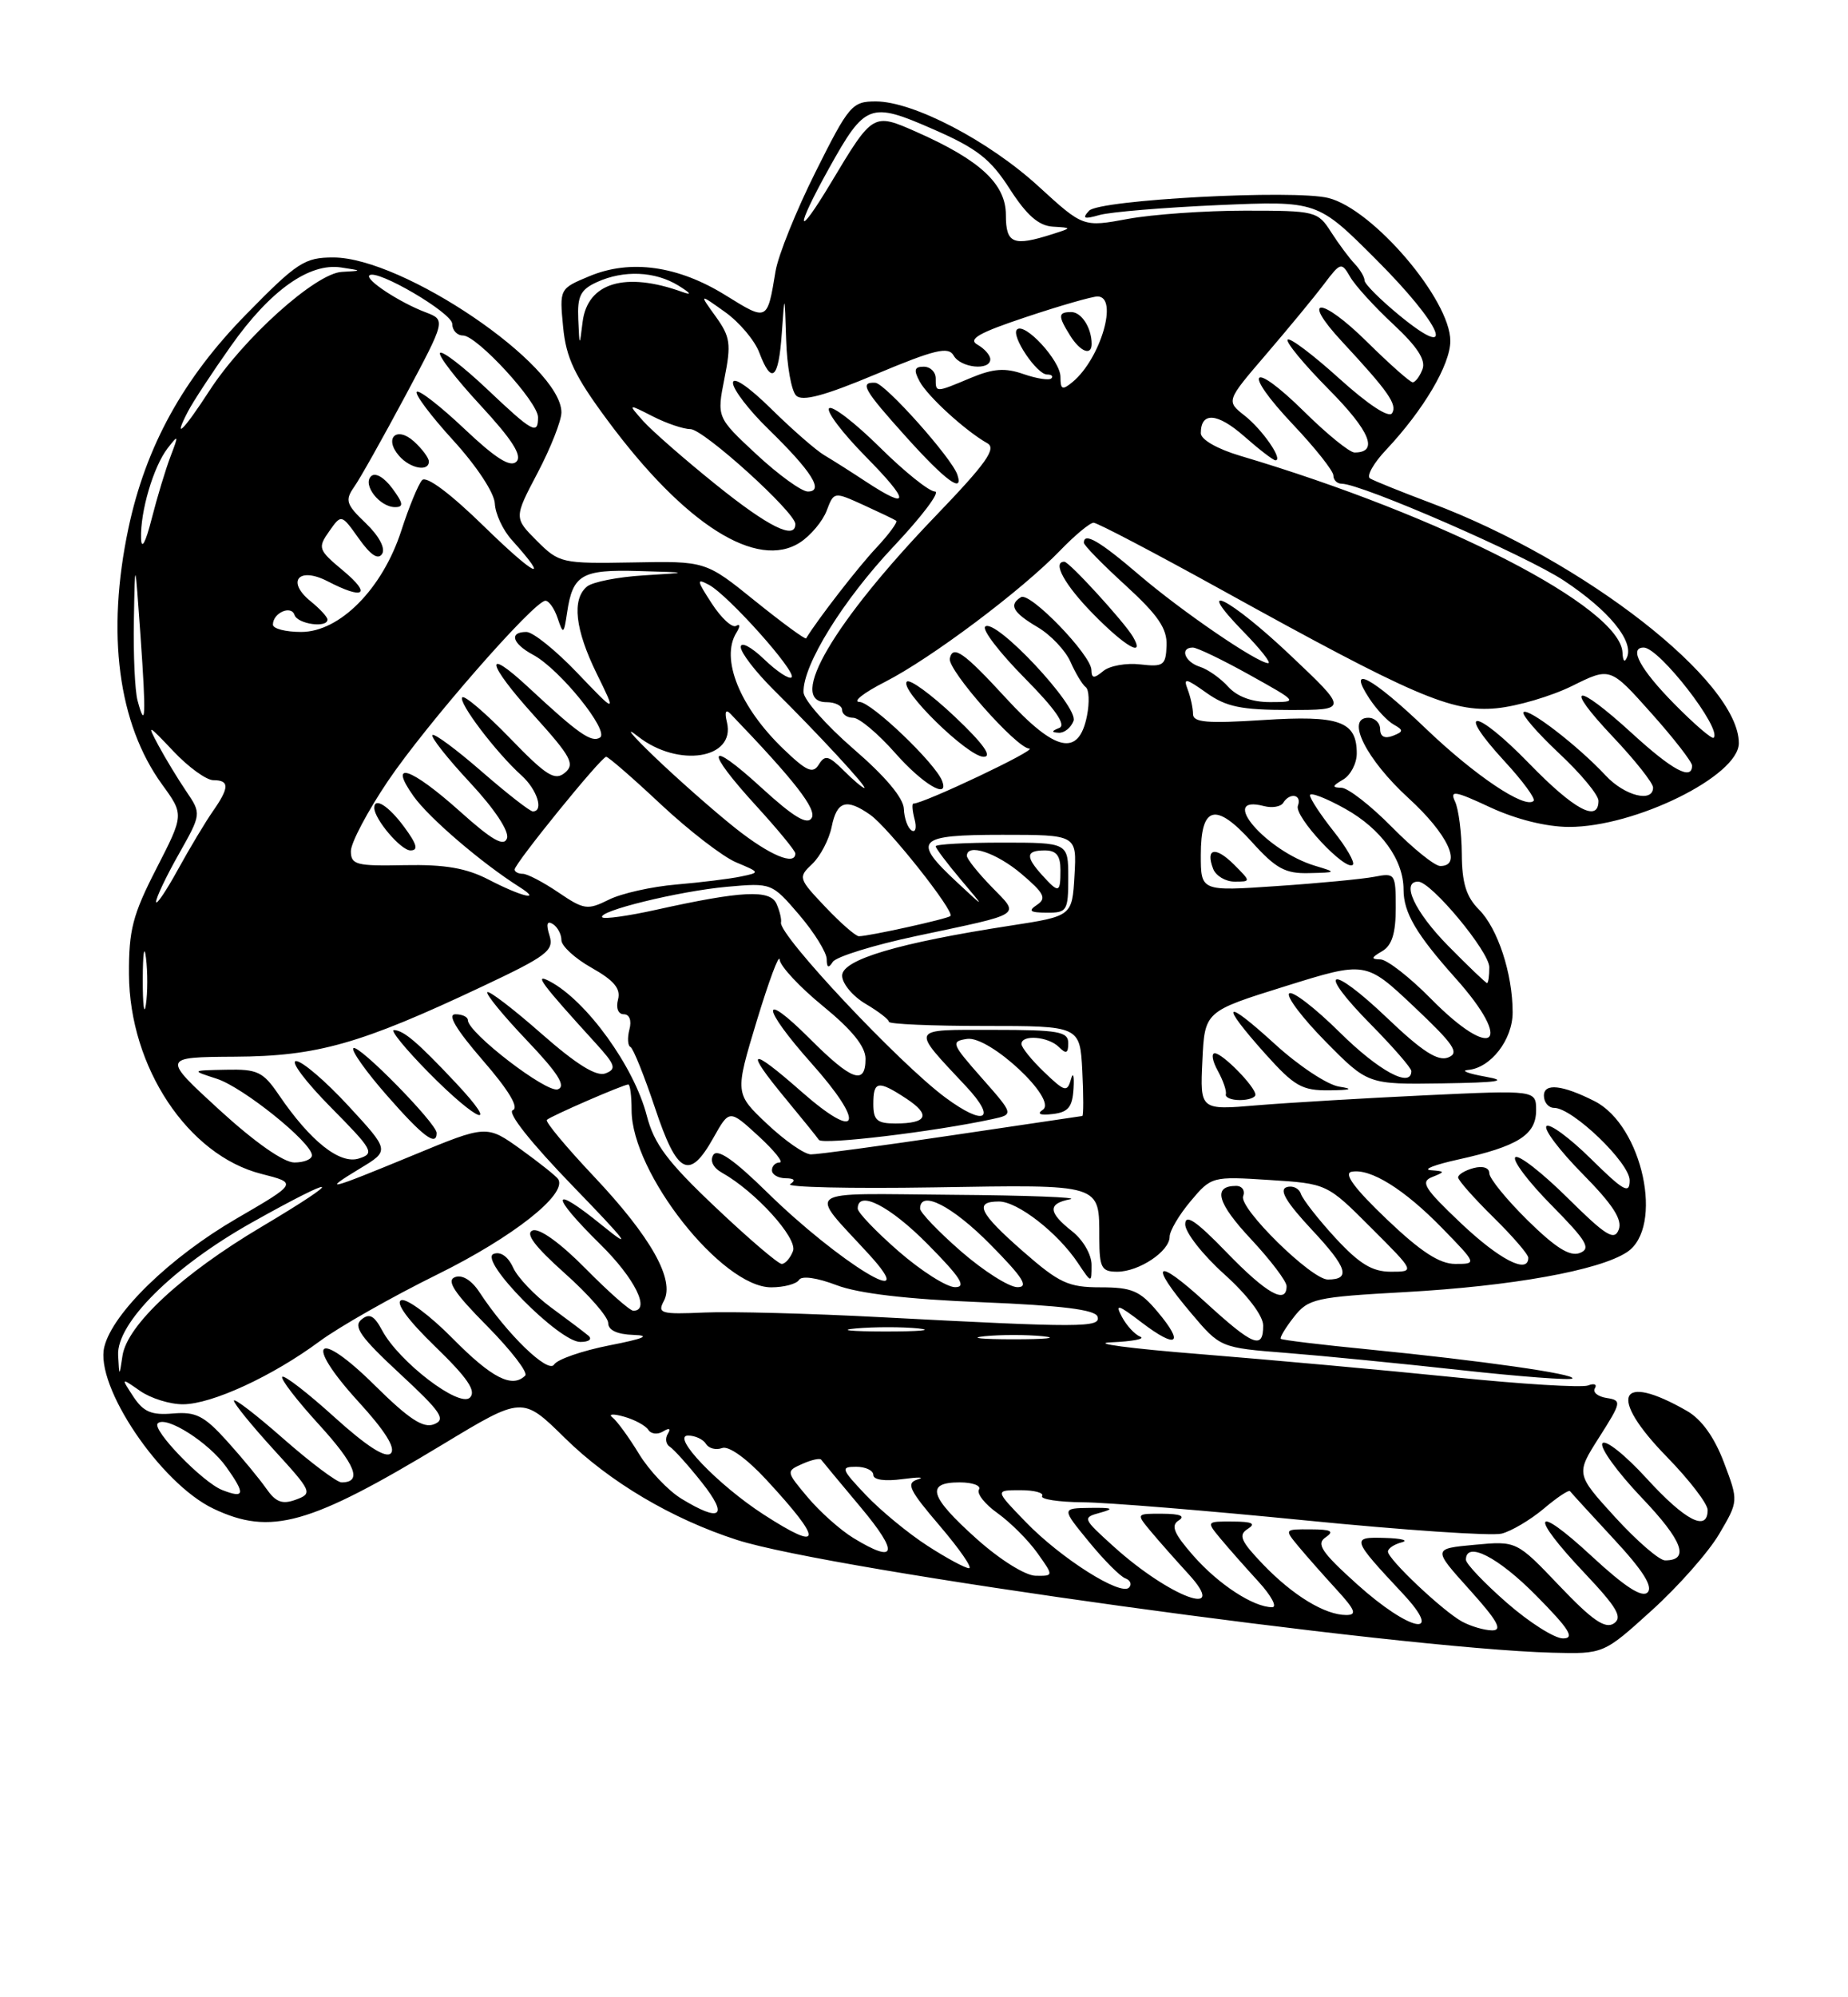 <?xml version="1.0" encoding="UTF-8" standalone="no"?>
<!DOCTYPE svg PUBLIC "-//W3C//DTD SVG 1.1//EN" "http://www.w3.org/Graphics/SVG/1.1/DTD/svg11.dtd" >
<svg xmlns="http://www.w3.org/2000/svg" xmlns:xlink="http://www.w3.org/1999/xlink" version="1.1" viewBox="0 0 237 256">
 <g >
 <path fill="currentColor"
d=" M 211.84 206.40 C 215.25 203.32 219.14 198.91 220.49 196.60 C 222.96 192.40 222.96 192.40 221.09 187.45 C 219.87 184.22 218.23 181.93 216.36 180.85 C 207.57 175.80 206.17 178.95 213.75 186.71 C 216.64 189.67 219.00 192.74 219.00 193.54 C 219.00 196.40 216.12 194.91 211.17 189.49 C 208.40 186.46 205.85 184.44 205.50 185.00 C 205.16 185.56 207.42 188.68 210.53 191.95 C 215.81 197.48 216.75 200.00 213.54 200.00 C 212.80 200.00 209.92 197.51 207.14 194.47 C 202.09 188.93 202.09 188.93 205.09 184.22 C 207.97 179.69 208.00 179.49 206.03 179.18 C 204.90 179.00 204.23 178.44 204.54 177.94 C 204.85 177.44 204.45 177.27 203.66 177.58 C 202.86 177.88 195.07 177.41 186.35 176.51 C 177.63 175.62 163.07 174.30 154.00 173.57 C 144.93 172.85 139.75 172.16 142.50 172.05 C 145.25 171.93 146.93 171.61 146.24 171.33 C 145.54 171.05 144.48 169.91 143.88 168.78 C 142.97 167.07 143.38 167.19 146.42 169.51 C 150.94 172.95 151.94 172.27 148.45 168.13 C 146.20 165.44 145.16 165.00 141.14 165.00 C 137.02 165.00 135.85 164.46 131.23 160.42 C 125.56 155.46 124.85 154.00 128.11 154.00 C 130.51 154.00 135.66 158.01 138.24 161.88 C 139.99 164.50 139.99 164.50 139.99 162.14 C 140.00 160.82 138.91 158.93 137.50 157.82 C 134.41 155.39 134.34 154.27 137.25 153.71 C 138.49 153.47 131.67 153.21 122.10 153.14 C 102.52 152.98 103.60 152.22 111.42 160.75 C 118.52 168.51 107.60 161.86 98.37 152.81 C 94.13 148.65 92.01 147.18 91.48 148.03 C 91.02 148.78 91.46 149.68 92.59 150.31 C 96.88 152.71 102.32 158.71 101.70 160.35 C 101.35 161.26 100.70 162.00 100.25 162.00 C 99.80 162.00 95.98 158.74 91.77 154.75 C 85.59 148.91 83.89 146.63 82.95 143.01 C 81.33 136.71 75.21 128.25 70.50 125.78 C 68.37 124.66 69.41 126.05 76.40 133.72 C 78.93 136.50 79.10 137.02 77.65 137.58 C 76.49 138.02 73.96 136.46 69.44 132.49 C 65.85 129.33 62.72 126.94 62.50 127.17 C 62.27 127.40 64.54 130.17 67.54 133.32 C 71.56 137.54 72.62 139.21 71.55 139.62 C 70.14 140.16 60.00 132.37 60.00 130.75 C 60.00 130.34 59.28 130.00 58.40 130.00 C 57.33 130.00 58.50 131.96 61.92 135.91 C 65.24 139.73 66.59 141.99 65.77 142.29 C 65.00 142.58 68.03 146.41 73.50 152.06 C 80.42 159.20 81.29 160.36 77.25 157.08 C 70.60 151.67 70.45 153.05 77.00 159.50 C 81.42 163.85 83.47 168.00 81.22 168.00 C 80.78 168.00 78.02 165.56 75.08 162.58 C 71.86 159.32 69.17 157.38 68.31 157.71 C 67.32 158.09 68.58 159.76 72.44 163.21 C 75.50 165.93 78.00 168.80 78.00 169.58 C 78.00 170.50 79.16 171.03 81.25 171.10 C 83.53 171.17 82.60 171.57 78.15 172.44 C 74.66 173.13 71.47 174.23 71.06 174.90 C 70.31 176.12 65.00 170.98 61.50 165.64 C 60.48 164.08 59.27 163.34 58.34 163.70 C 57.22 164.13 58.25 165.71 62.45 169.94 C 65.53 173.06 67.74 175.92 67.36 176.31 C 65.69 177.97 63.08 176.64 58.08 171.58 C 55.14 168.60 52.16 166.39 51.46 166.65 C 50.67 166.96 52.29 169.18 55.79 172.57 C 59.95 176.60 61.11 178.29 60.27 179.13 C 58.92 180.48 51.18 174.56 49.02 170.54 C 47.98 168.60 47.37 168.28 46.34 169.14 C 45.27 170.02 46.26 171.42 51.25 176.04 C 56.57 180.97 57.23 181.93 55.67 182.55 C 54.28 183.10 52.45 181.90 48.04 177.54 C 40.57 170.15 38.88 171.90 45.98 179.67 C 49.39 183.40 50.78 185.62 50.12 186.28 C 49.46 186.94 47.03 185.38 42.89 181.64 C 39.47 178.54 36.45 176.21 36.20 176.47 C 35.94 176.72 38.05 179.46 40.87 182.55 C 45.62 187.75 46.51 190.00 43.80 190.00 C 43.21 190.00 39.86 187.49 36.36 184.42 C 32.86 181.34 30.00 179.14 30.00 179.53 C 30.00 179.91 32.30 182.73 35.10 185.80 C 40.02 191.18 40.12 191.41 37.96 192.21 C 36.20 192.86 35.37 192.55 34.13 190.77 C 33.25 189.52 30.99 186.78 29.10 184.69 C 26.19 181.47 25.12 180.92 22.19 181.17 C 19.43 181.41 18.40 180.97 17.11 179.02 C 15.50 176.56 15.50 176.56 17.97 178.28 C 19.33 179.23 21.81 180.00 23.47 179.99 C 27.17 179.98 34.95 176.39 41.00 171.91 C 43.48 170.08 50.28 166.21 56.13 163.33 C 65.81 158.55 72.77 153.06 71.59 151.14 C 71.36 150.77 69.19 149.04 66.79 147.31 C 62.41 144.17 62.41 144.17 52.96 148.08 C 42.01 152.60 41.13 152.82 46.23 149.73 C 49.97 147.47 49.97 147.47 44.67 141.73 C 41.76 138.58 38.75 136.00 37.97 136.00 C 37.20 136.00 39.19 138.65 42.40 141.90 C 47.85 147.41 48.09 147.84 46.02 148.49 C 43.57 149.27 39.80 146.27 35.75 140.32 C 33.74 137.37 33.02 137.02 29.00 137.11 C 24.50 137.20 24.50 137.20 27.78 138.26 C 31.16 139.34 40.00 146.45 40.00 148.08 C 40.00 148.59 38.99 149.00 37.75 149.00 C 36.37 149.00 32.66 146.39 28.13 142.25 C 20.77 135.50 20.77 135.50 30.13 135.44 C 40.70 135.38 46.22 133.81 61.83 126.45 C 70.17 122.52 71.08 121.83 70.47 119.90 C 70.01 118.45 70.15 117.97 70.89 118.43 C 71.50 118.81 72.00 119.74 72.00 120.50 C 72.00 121.25 73.74 122.85 75.88 124.05 C 78.75 125.67 79.63 126.72 79.26 128.11 C 78.97 129.21 79.28 130.00 80.00 130.00 C 80.73 130.00 81.03 130.80 80.72 131.95 C 80.44 133.03 80.50 134.04 80.86 134.20 C 81.21 134.37 82.62 137.88 84.00 142.00 C 86.85 150.55 88.40 151.35 91.49 145.84 C 93.54 142.19 93.54 142.19 97.25 145.59 C 99.30 147.47 100.53 149.00 99.99 149.00 C 99.44 149.00 99.00 149.45 99.00 150.00 C 99.00 150.55 99.79 151.01 100.75 151.02 C 101.88 151.03 102.09 151.29 101.34 151.77 C 100.70 152.17 108.99 152.36 119.74 152.19 C 141.55 151.84 140.96 151.66 140.98 158.75 C 141.00 162.50 141.27 163.00 143.28 163.00 C 146.07 163.00 150.00 160.38 150.00 158.52 C 150.00 157.77 151.21 155.72 152.69 153.96 C 155.35 150.79 155.45 150.77 162.78 151.24 C 170.19 151.71 170.19 151.71 175.83 157.36 C 181.48 163.00 181.48 163.00 178.37 163.00 C 175.98 163.00 174.33 161.99 171.27 158.68 C 169.08 156.30 167.09 153.76 166.84 153.03 C 166.60 152.30 165.77 151.91 164.99 152.17 C 164.00 152.50 164.98 154.13 168.28 157.66 C 172.79 162.48 173.27 164.00 170.29 164.00 C 168.18 164.00 158.85 154.83 159.43 153.33 C 159.71 152.60 159.30 152.00 158.53 152.00 C 155.48 152.00 156.09 154.19 160.45 158.84 C 162.95 161.52 165.00 164.22 165.00 164.85 C 165.00 167.26 162.43 165.81 157.31 160.52 C 153.38 156.46 152.00 155.53 152.00 156.93 C 152.00 157.97 154.25 160.84 157.00 163.31 C 159.98 165.99 162.00 168.65 162.00 169.90 C 162.00 173.03 160.73 172.52 154.58 166.90 C 148.18 161.05 147.24 161.78 152.75 168.30 C 156.50 172.74 156.50 172.74 165.00 173.41 C 169.68 173.78 179.73 174.77 187.35 175.61 C 194.97 176.45 201.40 176.93 201.64 176.69 C 202.20 176.13 189.90 174.38 175.53 172.96 C 169.49 172.37 164.42 171.76 164.26 171.60 C 164.10 171.44 164.86 170.18 165.94 168.80 C 167.79 166.45 168.67 166.25 180.21 165.61 C 193.89 164.85 205.07 162.84 208.64 160.50 C 213.46 157.34 210.66 144.26 204.50 141.14 C 200.37 139.05 198.00 138.79 198.00 140.43 C 198.00 141.29 198.59 142.00 199.32 142.00 C 201.67 142.00 209.00 149.04 209.00 151.29 C 209.00 153.10 208.24 152.68 204.02 148.52 C 201.29 145.83 198.72 143.94 198.33 144.34 C 197.94 144.73 200.02 147.48 202.95 150.45 C 206.83 154.38 208.09 156.32 207.60 157.60 C 207.03 159.08 205.96 158.41 200.99 153.49 C 197.72 150.26 194.73 147.94 194.33 148.33 C 193.94 148.73 196.03 151.50 198.99 154.49 C 203.50 159.06 204.08 160.03 202.60 160.60 C 201.33 161.09 199.48 159.92 195.92 156.42 C 193.22 153.76 191.00 151.04 191.00 150.38 C 191.00 149.68 190.18 149.40 189.00 149.71 C 187.90 150.00 187.00 150.54 187.00 150.91 C 187.00 151.28 189.03 153.57 191.50 156.00 C 193.97 158.43 196.00 160.77 196.00 161.21 C 196.00 163.36 192.32 161.47 187.37 156.79 C 182.65 152.32 182.12 151.47 183.68 150.86 C 185.36 150.19 185.35 150.13 183.50 149.99 C 182.40 149.90 183.97 149.29 187.00 148.62 C 194.66 146.93 197.00 145.46 197.00 142.32 C 197.00 139.72 197.00 139.72 182.75 140.39 C 174.91 140.76 165.21 141.34 161.20 141.67 C 153.90 142.29 153.90 142.29 154.20 135.96 C 154.50 129.63 154.50 129.63 164.83 126.41 C 175.15 123.19 175.15 123.19 181.33 129.02 C 186.50 133.90 187.21 134.96 185.72 135.54 C 184.40 136.06 182.37 134.75 177.92 130.50 C 170.47 123.40 168.68 124.09 175.81 131.31 C 178.66 134.20 181.00 136.89 181.00 137.28 C 181.00 139.53 176.82 137.27 171.81 132.31 C 168.64 129.18 165.73 126.94 165.33 127.33 C 164.94 127.73 167.05 130.51 170.02 133.52 C 175.43 139.00 175.43 139.00 184.97 138.86 C 192.18 138.75 193.53 138.54 190.50 138.00 C 188.30 137.61 187.29 137.22 188.25 137.14 C 191.17 136.91 194.00 133.26 193.99 129.75 C 193.99 124.79 192.08 118.99 189.67 116.58 C 188.04 114.95 187.49 113.17 187.47 109.45 C 187.45 106.73 187.06 103.71 186.61 102.75 C 185.90 101.25 186.56 101.35 191.14 103.49 C 194.45 105.02 198.30 105.98 201.21 105.99 C 209.69 106.01 223.00 99.45 223.00 95.25 C 223.00 87.32 203.19 71.87 183.54 64.48 C 179.71 63.04 176.19 61.62 175.70 61.32 C 175.22 61.02 176.15 59.36 177.78 57.64 C 182.58 52.53 186.00 46.73 186.00 43.70 C 186.00 38.42 176.09 26.81 170.37 25.38 C 165.95 24.27 140.99 25.60 139.67 27.01 C 138.74 28.01 139.02 28.13 141.00 27.56 C 142.38 27.17 149.23 26.60 156.23 26.29 C 168.96 25.74 168.96 25.74 176.48 33.26 C 184.98 41.75 187.01 46.60 179.50 40.45 C 177.03 38.42 175.00 36.40 175.00 35.95 C 175.00 35.51 174.43 34.55 173.74 33.82 C 173.04 33.09 171.68 31.26 170.71 29.75 C 169.00 27.07 168.71 27.00 159.66 27.00 C 154.55 27.00 147.79 27.48 144.64 28.06 C 138.91 29.12 138.91 29.12 133.20 23.90 C 126.81 18.05 117.13 13.00 112.31 13.00 C 109.28 13.00 108.87 13.48 104.60 22.02 C 102.12 26.98 99.80 32.72 99.46 34.77 C 98.40 41.20 98.43 41.18 93.09 37.87 C 86.97 34.06 80.85 33.20 75.59 35.40 C 71.75 37.00 71.75 37.01 72.22 41.92 C 72.60 45.89 73.70 48.20 77.94 53.91 C 87.84 67.27 97.11 73.12 102.63 69.51 C 103.98 68.62 105.51 66.80 106.02 65.45 C 106.95 63.01 106.95 63.01 110.72 64.72 C 112.80 65.67 114.69 66.57 114.93 66.74 C 115.17 66.90 114.00 68.49 112.34 70.26 C 109.98 72.78 104.87 79.38 103.38 81.82 C 103.28 82.00 100.33 79.84 96.84 77.03 C 90.50 71.91 90.50 71.91 81.15 72.09 C 72.03 72.25 71.72 72.18 68.85 69.32 C 65.91 66.37 65.91 66.37 68.96 60.58 C 70.63 57.40 72.00 53.92 72.00 52.86 C 72.00 46.79 51.68 33.00 42.74 33.00 C 39.07 33.00 38.10 33.63 31.61 40.25 C 23.48 48.53 18.70 57.21 16.47 67.71 C 13.62 81.18 15.14 92.76 20.79 100.55 C 23.60 104.42 23.60 104.42 20.05 111.34 C 17.01 117.26 16.51 119.22 16.54 124.88 C 16.61 136.78 24.10 148.07 33.52 150.46 C 38.16 151.64 38.16 151.64 30.33 156.19 C 21.84 161.12 14.47 168.26 13.38 172.62 C 12.13 177.62 20.57 190.14 27.37 193.37 C 34.72 196.86 39.67 195.47 56.82 185.11 C 67.00 178.96 67.00 178.96 72.43 184.30 C 78.15 189.93 86.16 194.68 94.50 197.37 C 106.53 201.26 179.17 211.30 199.08 211.83 C 205.66 212.00 205.66 212.00 211.84 206.40 Z  M 75.45 171.19 C 74.93 170.75 72.78 169.13 70.68 167.59 C 68.58 166.05 66.39 163.75 65.81 162.48 C 65.16 161.05 64.19 160.37 63.30 160.72 C 61.32 161.48 71.69 172.00 74.42 172.00 C 75.54 172.00 75.99 171.65 75.45 171.19 Z  M 56.00 145.22 C 56.00 143.99 45.93 133.74 45.32 134.35 C 45.02 134.65 46.96 137.38 49.64 140.43 C 54.23 145.67 56.00 147.00 56.00 145.22 Z  M 58.45 138.79 C 53.58 133.61 51.78 132.07 50.53 132.03 C 50.00 132.01 52.01 134.47 55.00 137.50 C 61.32 143.90 64.30 145.02 58.45 138.79 Z  M 161.00 140.31 C 161.00 139.30 156.79 135.00 155.79 135.00 C 155.32 135.00 155.49 136.01 156.18 137.25 C 156.86 138.49 157.33 139.84 157.21 140.25 C 157.10 140.66 157.90 141.00 159.00 141.00 C 160.10 141.00 161.00 140.69 161.00 140.31 Z  M 171.76 139.28 C 170.25 139.06 166.54 136.60 163.51 133.83 C 156.95 127.84 156.33 128.43 162.25 135.05 C 166.01 139.24 166.97 139.79 170.50 139.75 C 173.27 139.72 173.66 139.57 171.76 139.28 Z  M 193.23 205.42 C 190.35 202.90 188.00 200.43 188.00 199.92 C 188.00 197.46 192.11 199.55 197.00 204.50 C 201.27 208.82 202.01 210.00 200.45 210.00 C 199.36 210.00 196.11 207.94 193.23 205.42 Z  M 187.50 207.84 C 185.01 206.47 178.00 199.85 178.00 198.87 C 178.00 198.47 178.79 197.94 179.75 197.69 C 180.71 197.44 179.76 197.18 177.63 197.12 C 173.24 196.98 173.30 197.20 179.90 204.25 C 185.37 210.10 180.80 209.15 174.00 203.02 C 169.47 198.94 168.77 197.88 170.00 197.05 C 171.16 196.26 170.72 196.03 168.10 196.02 C 164.69 196.00 164.69 196.00 166.56 198.25 C 167.59 199.49 169.78 201.96 171.42 203.75 C 173.82 206.37 174.06 207.00 172.65 207.00 C 169.93 207.00 165.83 204.51 162.01 200.54 C 159.12 197.53 158.78 196.75 160.01 195.97 C 161.11 195.28 160.61 195.03 158.10 195.02 C 154.69 195.00 154.69 195.00 156.56 197.25 C 157.59 198.49 159.78 200.96 161.42 202.75 C 163.05 204.54 163.83 206.00 163.15 206.00 C 160.75 206.00 156.27 203.07 153.06 199.42 C 150.55 196.56 150.12 195.54 151.16 194.88 C 152.05 194.32 151.35 194.03 149.10 194.02 C 145.69 194.00 145.69 194.00 147.56 196.25 C 148.59 197.49 150.78 199.96 152.42 201.75 C 157.77 207.60 150.05 204.75 142.81 198.21 C 138.82 194.60 138.78 194.52 141.12 193.88 C 142.97 193.37 142.69 193.23 139.81 193.27 C 136.13 193.32 136.13 193.32 139.64 197.60 C 141.56 199.95 143.67 202.07 144.32 202.30 C 144.97 202.54 145.18 203.07 144.80 203.48 C 143.75 204.61 136.05 199.74 131.55 195.08 C 127.59 191.00 127.59 191.00 130.86 191.00 C 132.65 191.00 133.91 191.34 133.65 191.75 C 133.40 192.16 135.74 192.52 138.85 192.55 C 141.96 192.57 154.80 193.62 167.40 194.87 C 179.99 196.12 191.32 196.89 192.57 196.57 C 193.82 196.26 196.25 194.82 197.97 193.38 C 199.68 191.93 201.20 190.92 201.35 191.13 C 201.50 191.33 204.03 194.10 206.98 197.28 C 210.70 201.28 212.02 203.38 211.30 204.10 C 210.58 204.82 208.38 203.39 204.13 199.46 C 196.66 192.54 196.02 194.03 203.21 201.62 C 207.42 206.08 208.13 207.31 206.96 208.09 C 205.85 208.81 204.18 207.66 200.00 203.27 C 194.50 197.50 194.50 197.50 189.11 198.00 C 183.73 198.50 183.73 198.50 188.46 203.75 C 192.08 207.77 192.75 208.99 191.34 208.97 C 190.33 208.95 188.60 208.44 187.50 207.84 Z  M 125.23 197.22 C 119.20 191.82 118.66 190.00 123.06 190.00 C 124.74 190.00 125.86 190.42 125.55 190.92 C 125.23 191.43 126.31 192.80 127.95 193.96 C 129.58 195.13 131.87 197.41 133.03 199.04 C 135.14 202.00 135.14 202.00 132.82 201.97 C 131.50 201.95 128.23 199.91 125.23 197.22 Z  M 118.95 198.13 C 116.50 196.55 112.95 193.63 111.05 191.63 C 107.87 188.27 107.77 188.00 109.80 188.00 C 111.01 188.00 112.00 188.47 112.00 189.05 C 112.00 189.68 113.49 189.89 115.75 189.58 C 117.81 189.31 118.69 189.32 117.70 189.62 C 116.16 190.09 116.57 190.95 120.53 195.58 C 123.07 198.56 124.76 201.00 124.27 201.00 C 123.79 201.00 121.39 199.71 118.95 198.13 Z  M 109.46 197.14 C 107.78 196.12 105.15 193.77 103.60 191.93 C 100.80 188.60 100.79 188.57 102.90 187.63 C 104.06 187.11 105.15 186.87 105.31 187.09 C 105.48 187.32 107.78 190.09 110.43 193.25 C 115.32 199.10 114.97 200.50 109.46 197.14 Z  M 97.95 194.13 C 92.08 190.34 86.01 184.00 88.24 184.00 C 89.15 184.00 90.18 184.48 90.54 185.07 C 90.91 185.66 91.83 185.89 92.61 185.60 C 93.44 185.28 95.74 186.92 98.26 189.64 C 105.62 197.59 105.52 199.02 97.95 194.13 Z  M 87.40 192.10 C 85.69 191.06 83.24 188.47 81.95 186.35 C 80.66 184.23 79.13 182.13 78.55 181.68 C 77.97 181.24 78.62 181.18 80.00 181.57 C 81.38 181.95 82.79 182.72 83.14 183.26 C 83.49 183.81 84.35 183.90 85.04 183.47 C 85.84 182.98 86.06 183.09 85.64 183.78 C 85.27 184.37 85.39 185.12 85.91 185.44 C 86.43 185.77 88.27 187.82 90.01 190.01 C 93.47 194.38 92.45 195.18 87.40 192.10 Z  M 28.50 190.98 C 25.99 190.00 19.43 183.23 20.23 182.44 C 21.28 181.39 26.79 184.89 29.03 188.04 C 31.50 191.51 31.39 192.11 28.50 190.98 Z  M 15.15 173.71 C 14.93 169.59 22.20 162.37 32.27 156.71 C 43.63 150.34 44.52 150.72 33.53 157.25 C 23.35 163.29 16.31 169.82 15.71 173.76 C 15.30 176.50 15.30 176.50 15.15 173.71 Z  M 126.25 171.27 C 128.31 171.06 131.69 171.06 133.75 171.27 C 135.81 171.49 134.12 171.66 130.00 171.66 C 125.88 171.66 124.19 171.49 126.25 171.27 Z  M 109.78 170.27 C 112.13 170.06 115.73 170.06 117.78 170.27 C 119.82 170.49 117.90 170.66 113.50 170.66 C 109.10 170.65 107.42 170.48 109.78 170.27 Z  M 113.00 168.83 C 103.92 168.35 93.73 168.08 90.35 168.23 C 84.74 168.48 84.28 168.34 85.14 166.74 C 86.58 164.05 83.50 158.56 76.15 150.77 C 72.61 147.02 69.90 143.77 70.13 143.54 C 70.61 143.06 79.96 139.00 80.58 139.00 C 80.81 139.00 81.00 140.49 81.00 142.30 C 81.00 150.33 92.57 165.00 98.90 165.00 C 100.54 165.00 102.15 164.57 102.47 164.05 C 102.81 163.49 104.76 163.76 107.28 164.72 C 110.08 165.79 116.35 166.53 125.92 166.91 C 136.13 167.33 140.46 167.86 140.75 168.75 C 141.23 170.18 138.67 170.18 113.00 168.83 Z  M 115.25 160.39 C 112.36 157.87 110.00 155.41 110.00 154.91 C 110.00 152.46 114.12 154.56 119.00 159.50 C 123.21 163.76 123.99 164.99 122.47 164.98 C 121.38 164.96 118.14 162.90 115.25 160.39 Z  M 123.25 160.39 C 120.36 157.87 118.00 155.41 118.00 154.91 C 118.00 152.46 122.12 154.56 127.00 159.50 C 131.21 163.76 131.99 164.99 130.47 164.98 C 129.38 164.96 126.14 162.90 123.25 160.39 Z  M 177.82 156.25 C 173.73 152.35 172.28 150.40 173.33 150.19 C 175.73 149.71 180.09 152.42 184.96 157.42 C 189.42 162.00 189.42 162.00 186.63 162.00 C 184.61 162.00 182.20 160.43 177.82 156.25 Z  M 98.37 144.05 C 94.24 140.15 94.24 140.15 97.06 130.82 C 98.62 125.70 99.93 122.17 99.99 123.00 C 100.05 123.83 102.55 126.51 105.55 128.96 C 109.27 132.00 111.00 134.14 111.00 135.71 C 111.00 139.15 109.23 138.51 103.86 133.14 C 97.45 126.73 97.61 129.04 104.07 136.29 C 111.09 144.16 110.23 146.47 102.75 139.89 C 96.11 134.05 95.41 134.37 100.75 140.82 C 102.81 143.31 104.73 145.68 105.02 146.10 C 105.47 146.77 119.84 145.05 127.26 143.44 C 130.03 142.84 130.03 142.84 125.91 138.17 C 122.02 133.76 121.91 133.48 124.02 133.16 C 126.89 132.73 135.67 140.92 133.74 142.24 C 132.94 142.78 133.39 142.98 135.00 142.79 C 137.00 142.56 137.54 141.90 137.68 139.50 C 137.78 137.85 137.62 137.33 137.34 138.35 C 136.86 140.03 136.55 139.94 133.91 137.41 C 132.31 135.88 131.00 134.26 131.00 133.81 C 131.00 132.57 134.45 132.85 135.80 134.20 C 136.73 135.13 137.00 135.02 137.00 133.70 C 137.00 132.22 135.77 132.00 127.38 132.00 C 116.57 132.00 116.75 131.61 123.90 139.25 C 127.90 143.53 126.30 144.41 121.26 140.69 C 115.35 136.33 99.83 119.82 100.16 118.24 C 100.25 117.83 99.99 116.76 99.59 115.85 C 98.77 113.99 95.14 114.17 84.10 116.62 C 80.58 117.40 77.50 117.83 77.25 117.58 C 76.48 116.81 87.11 114.21 93.24 113.66 C 98.95 113.15 98.99 113.17 102.49 117.25 C 104.42 119.51 106.01 122.07 106.02 122.93 C 106.03 124.04 106.25 124.15 106.80 123.29 C 107.22 122.63 112.05 121.13 117.53 119.97 C 131.47 117.01 130.82 117.44 127.17 113.67 C 125.42 111.87 124.00 110.09 124.00 109.70 C 124.00 108.04 127.77 109.28 131.00 112.01 C 133.91 114.48 134.25 115.14 133.00 115.97 C 131.82 116.76 132.08 116.97 134.25 116.98 C 136.84 117.00 137.00 116.75 137.00 112.50 C 137.00 108.00 137.00 108.00 128.50 108.00 C 123.83 108.00 120.00 108.21 120.00 108.47 C 120.00 108.72 121.44 110.63 123.20 112.72 C 126.40 116.50 126.40 116.50 122.70 113.05 C 116.92 107.67 117.56 107.00 128.55 107.00 C 138.10 107.00 138.10 107.00 137.80 112.21 C 137.50 117.42 137.50 117.42 129.60 118.64 C 115.23 120.85 108.00 123.00 108.00 125.05 C 108.00 126.06 109.35 127.68 111.00 128.66 C 112.65 129.63 114.00 130.67 114.00 130.97 C 114.00 131.26 119.51 131.50 126.25 131.50 C 138.50 131.50 138.50 131.50 138.80 137.25 C 138.96 140.41 138.96 143.02 138.80 143.04 C 138.63 143.07 131.07 144.18 122.00 145.53 C 112.92 146.88 104.83 147.97 104.00 147.96 C 103.17 147.96 100.64 146.19 98.37 144.05 Z  M 112.00 141.50 C 112.00 138.52 112.61 138.43 116.26 140.83 C 119.41 142.91 118.92 144.00 114.83 144.00 C 112.48 144.00 112.00 143.58 112.00 141.50 Z  M 183.50 128.00 C 180.79 125.25 177.88 122.99 177.04 122.97 C 175.79 122.94 175.83 122.75 177.25 121.92 C 178.51 121.19 179.00 119.63 179.00 116.37 C 179.00 111.97 178.92 111.86 176.25 112.38 C 174.74 112.67 169.11 113.21 163.75 113.57 C 154.00 114.24 154.00 114.24 154.00 109.59 C 154.00 103.26 155.90 102.77 160.55 107.92 C 163.63 111.33 164.83 111.99 167.87 111.91 C 171.43 111.83 171.45 111.81 168.68 110.98 C 162.37 109.09 156.07 101.74 162.11 103.32 C 163.15 103.59 164.25 103.40 164.56 102.91 C 165.42 101.52 167.00 101.83 166.45 103.28 C 165.93 104.63 172.58 111.75 173.50 110.84 C 173.79 110.55 172.67 108.60 171.01 106.52 C 169.36 104.43 168.00 102.37 168.00 101.93 C 168.00 101.50 170.04 102.28 172.53 103.67 C 177.14 106.25 180.00 110.21 180.00 114.02 C 180.00 116.97 181.62 119.73 186.65 125.36 C 194.26 133.86 191.53 136.15 183.50 128.00 Z  M 158.25 110.81 C 155.88 108.44 154.57 108.71 155.58 111.36 C 155.93 112.26 157.17 113.00 158.33 113.00 C 160.44 113.00 160.44 113.00 158.25 110.81 Z  M 18.31 125.50 C 18.32 122.20 18.50 120.97 18.72 122.77 C 18.95 124.57 18.94 127.27 18.71 128.77 C 18.49 130.27 18.30 128.80 18.31 125.50 Z  M 185.71 121.22 C 181.44 116.88 179.63 113.00 181.87 113.00 C 183.54 113.00 191.00 121.97 191.00 123.98 C 191.00 125.09 190.87 126.00 190.71 126.00 C 190.55 126.00 188.30 123.85 185.71 121.22 Z  M 105.85 116.25 C 102.38 112.59 102.34 112.46 104.18 110.72 C 105.21 109.74 106.33 107.60 106.66 105.97 C 107.32 102.67 108.55 102.29 111.61 104.44 C 113.93 106.07 122.49 116.86 121.89 117.41 C 121.48 117.78 111.44 120.00 110.15 120.00 C 109.74 120.00 107.80 118.31 105.85 116.25 Z  M 71.62 114.39 C 69.69 113.08 67.63 112.00 67.05 112.00 C 66.47 112.00 66.00 111.75 66.00 111.45 C 66.00 110.68 77.11 97.00 77.74 97.00 C 78.02 97.00 81.19 99.75 84.78 103.12 C 88.38 106.48 92.71 109.82 94.41 110.53 C 97.50 111.83 97.50 111.83 95.00 112.35 C 93.62 112.64 89.91 113.10 86.75 113.37 C 83.58 113.64 79.68 114.51 78.07 115.32 C 75.35 116.67 74.89 116.61 71.62 114.39 Z  M 20.02 115.58 C 20.01 115.08 21.31 112.33 22.92 109.49 C 25.84 104.31 25.84 104.31 23.87 101.40 C 22.79 99.81 21.19 97.16 20.31 95.53 C 18.82 92.75 18.94 92.80 22.23 96.28 C 24.16 98.33 26.47 100.00 27.37 100.00 C 29.44 100.00 29.43 100.94 27.30 103.98 C 26.37 105.31 24.35 108.67 22.82 111.45 C 21.29 114.23 20.03 116.09 20.02 115.58 Z  M 62.66 112.74 C 59.79 111.26 57.07 110.79 51.91 110.89 C 45.69 111.02 45.00 110.84 45.00 109.09 C 45.00 108.02 47.14 103.98 49.75 100.11 C 54.65 92.85 68.51 77.00 69.95 77.00 C 70.40 77.00 71.11 78.01 71.52 79.25 C 72.23 81.36 72.31 81.31 72.73 78.50 C 73.45 73.65 74.61 72.98 81.87 73.19 C 88.50 73.38 88.50 73.38 82.53 73.75 C 79.25 73.95 75.99 74.59 75.28 75.18 C 73.31 76.81 73.75 80.69 76.53 86.35 C 79.06 91.50 79.06 91.50 74.04 86.25 C 71.28 83.36 68.35 81.00 67.51 81.00 C 65.25 81.00 65.69 82.49 68.37 83.93 C 71.79 85.76 78.23 93.74 76.94 94.54 C 75.84 95.22 74.16 94.04 67.77 88.10 C 61.95 82.69 62.41 85.00 68.49 91.72 C 73.25 96.99 73.77 97.95 72.44 99.05 C 71.15 100.12 70.06 99.43 65.37 94.58 C 62.31 91.43 59.58 89.09 59.29 89.38 C 58.70 89.97 63.61 96.45 66.89 99.40 C 68.90 101.22 69.77 104.00 68.33 104.00 C 67.96 104.00 65.01 101.70 61.78 98.89 C 58.54 96.07 55.70 93.97 55.46 94.21 C 55.21 94.45 57.38 97.20 60.28 100.31 C 63.43 103.69 65.33 106.56 65.02 107.45 C 64.63 108.56 63.10 107.69 59.00 104.01 C 52.65 98.33 49.70 97.36 53.05 102.07 C 55.03 104.85 61.78 110.63 66.62 113.69 C 69.62 115.59 66.87 114.93 62.66 112.74 Z  M 51.84 106.00 C 49.85 103.30 48.00 102.12 48.00 103.54 C 48.00 104.99 51.41 109.00 52.64 109.00 C 53.69 109.00 53.47 108.21 51.84 106.00 Z  M 133.65 112.17 C 131.48 109.77 131.57 109.00 134.00 109.00 C 135.47 109.00 136.00 109.67 136.00 111.50 C 136.00 114.49 135.80 114.54 133.65 112.17 Z  M 178.50 106.00 C 175.79 103.25 172.88 100.99 172.04 100.97 C 170.79 100.94 170.83 100.75 172.25 99.92 C 173.21 99.36 174.00 97.85 174.00 96.57 C 174.00 92.44 171.79 91.65 161.97 92.29 C 154.81 92.75 153.00 92.60 153.00 91.52 C 153.00 90.77 152.69 89.36 152.32 88.38 C 151.73 86.85 152.06 86.91 154.72 88.80 C 157.25 90.60 159.18 91.00 165.35 91.00 C 172.90 91.00 172.90 91.00 165.50 84.00 C 157.69 76.60 152.84 74.18 159.50 81.00 C 161.65 83.20 163.07 85.00 162.65 85.00 C 161.27 85.00 151.55 78.36 146.06 73.66 C 141.00 69.33 139.00 68.17 139.00 69.57 C 139.00 69.89 141.41 72.35 144.36 75.04 C 148.52 78.85 149.69 80.56 149.61 82.74 C 149.51 85.29 149.21 85.50 146.24 85.16 C 144.44 84.95 142.30 85.33 141.49 86.01 C 140.29 87.00 140.00 86.97 139.97 85.87 C 139.94 83.95 132.09 75.83 130.94 76.54 C 129.34 77.52 129.88 78.50 133.06 80.38 C 134.75 81.37 136.65 83.38 137.29 84.84 C 137.94 86.31 138.81 87.75 139.24 88.07 C 139.67 88.38 139.74 90.04 139.40 91.76 C 138.34 97.04 135.36 96.39 129.03 89.50 C 123.62 83.61 122.19 82.60 121.81 84.41 C 121.51 85.87 130.34 95.87 132.00 95.95 C 133.21 96.01 118.47 103.00 117.14 103.00 C 116.94 103.00 117.00 103.90 117.29 105.00 C 117.58 106.10 117.41 106.75 116.91 106.44 C 116.41 106.13 115.97 104.90 115.92 103.69 C 115.88 102.29 113.54 99.51 109.47 96.00 C 105.97 92.97 103.07 89.70 103.05 88.72 C 102.95 85.25 108.11 76.92 114.64 70.00 C 118.27 66.15 120.64 63.00 119.90 63.00 C 119.16 63.00 115.97 60.44 112.81 57.31 C 109.64 54.18 106.73 51.94 106.33 52.33 C 105.94 52.73 108.05 55.51 111.02 58.52 C 116.73 64.31 116.75 65.47 111.08 61.75 C 109.20 60.51 106.79 58.98 105.72 58.35 C 104.65 57.72 101.58 55.04 98.89 52.39 C 96.00 49.55 94.00 48.19 94.00 49.08 C 94.00 49.91 96.06 52.59 98.58 55.04 C 104.09 60.41 105.73 63.00 103.60 63.00 C 102.80 63.00 99.84 60.86 97.03 58.25 C 91.92 53.50 91.92 53.50 92.91 48.50 C 93.79 44.07 93.66 43.17 91.78 40.56 C 89.66 37.62 89.66 37.62 92.98 39.99 C 94.81 41.29 96.79 43.63 97.37 45.18 C 98.96 49.37 99.85 48.62 100.26 42.75 C 100.63 37.50 100.63 37.50 100.82 43.55 C 100.92 46.88 101.49 50.09 102.10 50.70 C 102.89 51.49 105.71 50.74 112.34 47.96 C 119.89 44.80 121.63 44.38 122.30 45.57 C 123.19 47.16 127.00 47.55 127.00 46.05 C 127.00 45.53 126.26 44.69 125.36 44.18 C 124.09 43.47 125.54 42.65 131.61 40.63 C 135.95 39.18 140.07 38.00 140.75 38.00 C 143.48 38.00 141.16 45.96 137.57 48.95 C 136.24 50.05 136.00 49.95 136.00 48.30 C 136.00 46.23 131.41 41.25 130.42 42.24 C 129.63 43.03 132.96 48.00 134.28 48.00 C 134.86 48.00 135.11 48.23 134.83 48.50 C 134.55 48.78 132.95 48.53 131.27 47.95 C 128.90 47.12 127.39 47.23 124.49 48.44 C 119.93 50.35 120.00 50.35 120.00 48.50 C 120.00 47.67 119.31 47.00 118.46 47.00 C 117.27 47.00 117.15 47.42 117.94 48.89 C 118.97 50.81 123.84 55.25 126.62 56.81 C 127.83 57.48 126.48 59.38 120.04 66.08 C 106.92 79.71 100.88 90.00 106.00 90.00 C 107.10 90.00 108.00 90.45 108.00 91.00 C 108.00 91.55 108.64 92.00 109.42 92.00 C 110.19 92.00 112.61 94.03 114.79 96.50 C 118.30 100.49 121.75 102.55 120.83 100.11 C 119.99 97.85 111.77 90.00 110.23 89.97 C 109.28 89.96 110.75 88.80 113.50 87.40 C 119.37 84.41 131.04 75.66 135.95 70.57 C 137.84 68.61 139.78 67.00 140.25 67.00 C 140.72 67.00 148.08 70.86 156.62 75.58 C 181.27 89.21 186.19 91.33 191.92 90.78 C 194.60 90.52 198.97 89.23 201.64 87.91 C 206.50 85.50 206.50 85.50 211.75 91.38 C 214.64 94.61 217.00 97.65 217.00 98.13 C 217.00 100.08 214.49 98.74 209.31 94.00 C 202.01 87.33 200.40 87.62 206.85 94.44 C 209.68 97.43 212.00 100.36 212.00 100.94 C 212.00 102.93 208.35 102.01 205.92 99.40 C 202.39 95.61 195.99 90.68 195.39 91.28 C 195.10 91.56 197.15 93.93 199.93 96.54 C 202.72 99.14 205.00 101.89 205.00 102.64 C 205.00 105.48 201.87 103.79 196.06 97.81 C 189.21 90.77 186.48 90.54 192.94 97.56 C 195.27 100.08 196.96 102.38 196.68 102.65 C 195.60 103.74 189.16 99.42 182.85 93.38 C 175.96 86.78 172.65 85.02 175.61 89.52 C 176.52 90.91 177.93 92.42 178.74 92.87 C 180.02 93.59 180.00 93.78 178.61 94.32 C 177.58 94.71 177.00 94.41 177.00 93.47 C 177.00 92.66 176.32 92.00 175.48 92.00 C 172.53 92.00 175.21 97.34 180.66 102.32 C 185.69 106.91 187.59 111.00 184.71 111.00 C 184.00 111.00 181.21 108.75 178.50 106.00 Z  M 122.43 91.84 C 119.43 89.01 116.67 86.99 116.30 87.37 C 115.30 88.37 124.13 97.00 126.15 97.00 C 127.31 97.00 126.09 95.30 122.43 91.84 Z  M 137.68 92.40 C 138.37 90.59 127.58 79.09 126.34 80.32 C 125.94 80.72 128.22 83.69 131.41 86.91 C 135.34 90.88 136.77 92.94 135.85 93.30 C 134.83 93.71 134.81 93.86 135.78 93.92 C 136.49 93.96 137.34 93.28 137.68 92.40 Z  M 145.30 81.62 C 144.21 79.75 137.13 72.00 136.50 72.00 C 134.90 72.00 136.54 74.98 140.21 78.71 C 144.32 82.90 146.90 84.37 145.30 81.62 Z  M 122.78 60.85 C 122.07 58.70 113.51 49.12 112.25 49.06 C 110.19 48.96 110.76 49.95 116.25 56.05 C 121.26 61.61 123.61 63.34 122.78 60.85 Z  M 140.00 44.08 C 140.00 42.03 138.70 40.00 137.39 40.00 C 135.68 40.00 135.66 40.48 137.24 43.01 C 138.54 45.09 140.00 45.66 140.00 44.08 Z  M 94.34 106.17 C 91.68 104.06 87.03 99.97 84.00 97.07 C 80.97 94.17 80.00 92.96 81.83 94.40 C 86.99 98.44 94.35 97.27 93.23 92.59 C 92.90 91.24 93.07 90.85 93.69 91.50 C 101.92 100.06 104.78 103.74 104.09 104.85 C 103.52 105.78 101.75 104.71 97.65 100.96 C 90.66 94.57 90.27 95.95 97.00 103.31 C 99.75 106.32 102.00 109.05 102.00 109.39 C 102.00 111.01 98.71 109.63 94.34 106.17 Z  M 108.19 98.75 C 106.27 96.84 105.80 96.72 105.01 97.99 C 104.25 99.22 103.46 98.87 100.46 95.99 C 94.87 90.62 92.37 84.42 94.44 81.10 C 94.95 80.27 94.93 79.91 94.40 80.22 C 93.91 80.52 92.50 79.23 91.29 77.36 C 89.34 74.37 89.29 74.09 90.92 74.96 C 93.39 76.28 102.20 86.13 101.52 86.82 C 101.22 87.11 99.63 86.07 97.99 84.49 C 96.33 82.90 95.00 82.21 95.00 82.93 C 95.00 83.65 96.88 86.09 99.17 88.37 C 104.94 94.08 111.34 101.00 110.85 101.00 C 110.63 101.00 109.43 99.99 108.19 98.75 Z  M 214.69 90.19 C 210.36 85.79 208.85 83.00 210.80 83.00 C 212.80 83.00 220.89 93.44 219.77 94.56 C 219.56 94.78 217.27 92.81 214.69 90.19 Z  M 17.64 89.79 C 17.30 88.53 17.09 83.90 17.17 79.50 C 17.31 71.50 17.31 71.50 18.02 81.50 C 18.75 91.91 18.67 93.65 17.64 89.79 Z  M 157.52 88.03 C 156.54 86.94 154.90 85.78 153.87 85.46 C 151.93 84.84 151.26 83.00 152.98 83.00 C 153.52 83.00 156.79 84.57 160.23 86.49 C 166.50 89.98 166.50 89.98 162.90 89.99 C 160.58 90.00 158.68 89.30 157.52 88.03 Z  M 208.08 83.65 C 207.83 77.85 185.12 66.16 159.08 58.43 C 156.11 57.55 154.00 56.34 154.00 55.52 C 154.00 52.75 156.12 52.90 159.56 55.92 C 161.49 57.62 163.29 59.00 163.57 59.00 C 164.62 59.00 161.91 55.07 159.63 53.28 C 157.24 51.40 157.24 51.40 162.40 45.39 C 165.23 42.09 168.56 38.06 169.78 36.44 C 171.93 33.60 172.04 33.57 173.16 35.50 C 173.79 36.60 176.28 39.33 178.69 41.57 C 181.75 44.42 182.88 46.15 182.43 47.32 C 182.08 48.25 181.51 49.00 181.17 49.00 C 180.84 49.00 178.20 46.66 175.31 43.81 C 169.42 37.99 166.70 37.96 172.10 43.77 C 178.05 50.18 179.22 51.84 178.53 52.96 C 178.12 53.61 175.47 51.87 171.76 48.52 C 168.41 45.49 165.43 43.24 165.14 43.53 C 164.85 43.82 167.23 46.70 170.43 49.93 C 175.73 55.28 176.84 58.00 173.72 58.00 C 173.08 58.00 170.20 55.66 167.31 52.81 C 160.42 46.01 159.18 47.38 165.84 54.43 C 168.68 57.43 171.00 60.36 171.00 60.94 C 171.00 61.52 171.48 62.00 172.06 62.00 C 174.60 62.00 195.75 71.21 200.60 74.44 C 206.29 78.21 209.52 82.12 208.67 84.22 C 208.36 84.99 208.13 84.76 208.08 83.65 Z  M 35.00 80.06 C 35.00 78.56 37.34 77.52 37.77 78.82 C 38.17 80.00 42.00 80.53 42.00 79.41 C 42.00 79.09 41.03 78.03 39.84 77.07 C 36.68 74.51 38.30 72.59 42.01 74.50 C 46.66 76.91 47.70 76.23 44.04 73.17 C 40.81 70.48 40.72 70.23 42.21 68.11 C 43.78 65.88 43.78 65.88 46.02 69.03 C 47.55 71.18 48.51 71.80 49.01 70.98 C 49.45 70.27 48.60 68.68 46.91 67.06 C 44.39 64.66 44.22 64.13 45.41 62.42 C 46.16 61.37 49.10 56.12 51.97 50.76 C 57.17 41.02 57.17 41.02 54.59 40.03 C 51.25 38.77 46.81 35.85 47.37 35.30 C 48.26 34.40 58.00 40.10 58.00 41.52 C 58.00 42.33 58.62 43.00 59.37 43.00 C 61.17 43.00 69.00 51.52 69.00 53.48 C 69.00 55.79 68.32 55.42 62.43 49.84 C 59.43 47.01 56.73 44.93 56.44 45.23 C 56.14 45.53 58.46 48.54 61.60 51.93 C 65.68 56.34 67.00 58.40 66.23 59.17 C 65.45 59.95 63.56 58.75 59.56 54.97 C 56.49 52.07 53.74 49.93 53.45 50.22 C 53.16 50.51 55.27 53.32 58.14 56.46 C 61.13 59.74 63.40 63.18 63.46 64.54 C 63.52 65.84 64.49 67.94 65.63 69.20 C 70.74 74.87 68.62 73.86 62.15 67.54 C 57.75 63.24 54.68 60.95 54.13 61.54 C 53.65 62.07 52.45 64.97 51.47 68.00 C 49.06 75.46 43.58 81.00 38.62 81.00 C 36.63 81.00 35.00 80.58 35.00 80.06 Z  M 50.30 62.58 C 49.25 61.17 48.12 60.52 47.59 61.04 C 46.46 62.13 48.69 65.00 50.67 65.00 C 51.80 65.00 51.72 64.50 50.30 62.58 Z  M 55.00 59.15 C 55.00 58.69 54.14 57.54 53.10 56.59 C 50.85 54.55 49.19 56.17 51.20 58.45 C 52.62 60.06 55.00 60.50 55.00 59.15 Z  M 18.09 69.00 C 17.98 65.55 19.68 59.80 21.50 57.45 C 22.90 55.65 22.93 55.73 21.87 58.50 C 21.24 60.15 20.15 63.75 19.45 66.50 C 18.66 69.59 18.14 70.54 18.09 69.00 Z  M 91.81 62.11 C 87.79 58.88 83.60 55.21 82.50 53.98 C 80.50 51.73 80.50 51.73 83.70 53.36 C 85.46 54.26 87.64 55.00 88.54 55.00 C 90.22 55.00 102.00 65.66 102.00 67.17 C 102.00 69.25 98.54 67.53 91.81 62.11 Z  M 24.10 52.75 C 24.74 51.51 27.22 47.73 29.62 44.34 C 34.63 37.24 39.65 33.67 43.73 34.28 C 46.50 34.70 46.50 34.70 43.83 34.85 C 40.47 35.04 31.22 43.34 26.85 50.09 C 23.52 55.23 22.10 56.60 24.10 52.75 Z  M 74.16 40.91 C 74.03 37.96 74.45 37.12 76.55 36.16 C 80.00 34.59 83.99 34.76 87.00 36.60 C 88.60 37.59 88.78 37.88 87.50 37.42 C 80.18 34.78 75.35 36.23 74.72 41.25 C 74.32 44.50 74.32 44.50 74.16 40.91 Z  M 129.00 27.55 C 129.00 23.59 125.71 20.53 117.58 16.93 C 111.95 14.44 111.96 14.44 106.56 23.44 C 102.08 30.91 101.90 29.51 106.32 21.57 C 110.96 13.24 111.57 13.01 119.69 16.57 C 125.30 19.02 127.03 20.37 129.50 24.22 C 131.66 27.58 133.20 28.93 135.00 29.05 C 137.50 29.20 137.50 29.20 135.00 30.00 C 129.93 31.62 129.00 31.24 129.00 27.55 Z "/>
</g>
</svg>